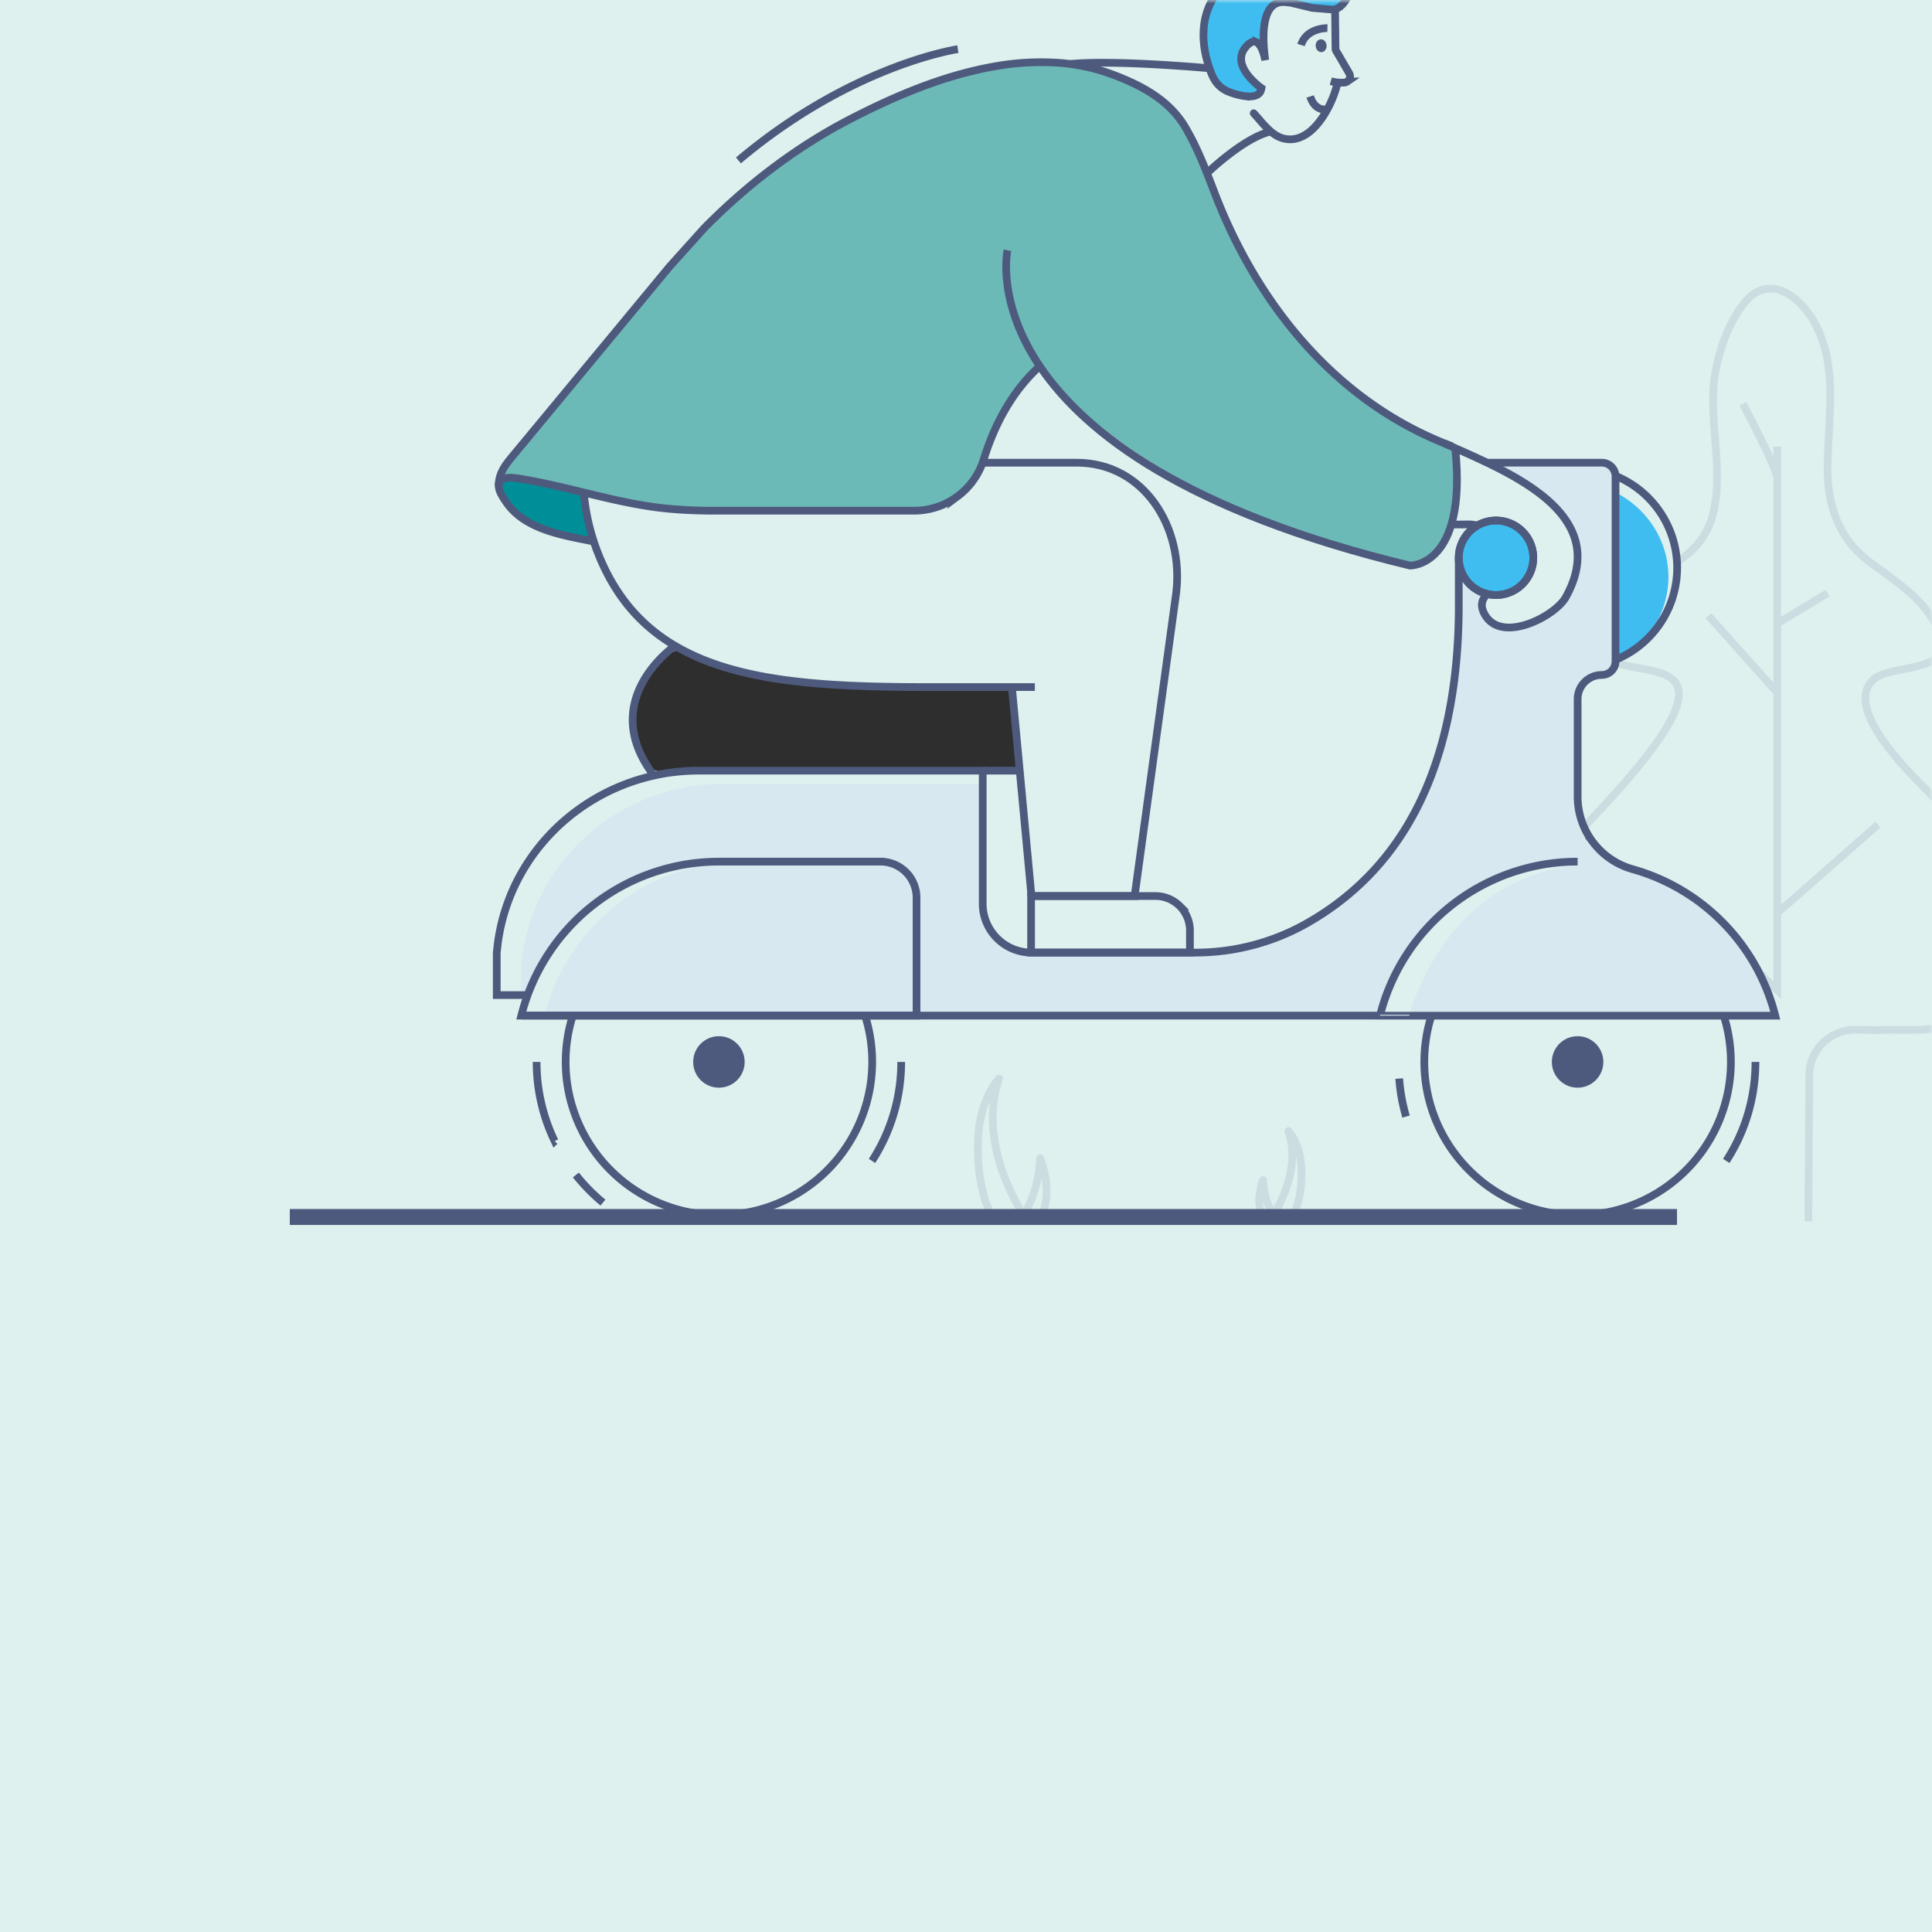 <svg xmlns="http://www.w3.org/2000/svg" xmlns:xlink="http://www.w3.org/1999/xlink" width="280" height="280" fill="none" xmlns:v="https://vecta.io/nano"><style><![CDATA[.B{stroke-width:1.117}.C{stroke-miterlimit:10}.D{stroke:#4e5a7d}.E{stroke:#ccdde2}.F{fill:#d7e8f0}.G{fill:#3fbdf1}.H{stroke-linejoin:round}]]></style><path d="M0 0H280V280H0V0Z" fill="#def1ee"/><mask id="A" maskUnits="userSpaceOnUse" x="0" y="0" width="280" height="280" mask-type="alpha"><path d="M0 0h280v280H60c-28.284 0-42.426 0-51.213-8.787S0 248.284 0 220V0z" fill="#def1ee"/></mask><g mask="url(#A)"><path d="M143.697 176.058s-1.986-3.035-1.986-9.873 3.081-9.871 3.081-9.871c-3.341 9.754 3.549 19.75 3.549 19.75.208-.373 2.194-3.194 2.402-8.206 0 0 1.878 4.302.306 8.206m36.362-.006s1.223-1.867 1.223-6.07-1.909-6.074-1.909-6.074c2.056 5.997-2.181 12.144-2.181 12.144-.129-.23-1.349-1.965-1.478-5.046 0 0-1.153 2.644-.19 5.046" class="B E H"/><path d="M245.516 131.954l12.057 11.559V64.739m-.001 67.601l14.6-12.829" class="B C E"/><path d="M257.574 100.386l-9.953-11.143m9.951 1.117l7.3-4.397m-7.298-16.656c0-1.337-4.974-10.773-4.974-10.773m-9.579 22.953c2.378-1.652 4.415-3.604 5.266-7.104 1.438-5.92-.373-12.287.052-18.311.306-4.06 1.967-9.179 4.589-12.308 3.366-4.029 7.649-1.105 9.867 2.695 3.785 6.443 2.087 14.355 2.066 21.435 0 5.474 1.658 10.194 6.091 13.539 3.978 3.008 8.616 5.718 10.268 10.736 1.796 5.473-7.104 4.045-9.638 6.251-4.564 3.977 4.782 13.195 7.389 15.83 6.523 6.611 19.122 18.577 10.25 29.463-5.55 6.823-11.015 5.333-17.054 5.578l-3.246-.043c-.876-.012-1.746.15-2.559.477s-1.552.812-2.176 1.427-1.119 1.348-1.457 2.156-.512 1.676-.512 2.552l-.141 21.14M234.15 88.882a14.12 14.12 0 0 0-1.53 3.283c-.701 2.142.095 3.182 1.53 3.806 5.287 2.325 19.22-1.309-3.1 22.31-.514.539-.991 1.059-1.453 1.579-.306.327-.578.648-.863.97" class="B C E"/><path d="M132.648 130.094v17.097H78.904a29.53 29.53 0 0 1 10.485-16.08c5.188-4.042 11.577-6.237 18.155-6.236h19.887c1.384 0 2.71.551 3.689 1.53s1.527 2.305 1.527 3.689z" class="F"/><path d="M145.817 99.575s.829-.196 1.104 2.754 2.448 9.484-1.104 9.347-46.288-.077-46.288-.077-6.59 1.897-7.389-3.317-.444-12.008 6.499-14.236c0 0 9.724 4.562 19.967 5.024s27.212.505 27.212.505z" fill="#2e2e2e"/><path d="M228.641 125.413s-2.285-1.579-7.713.483-15.64 4.617-20.89 21.172h-67.369v-17.102a5.22 5.22 0 0 0-1.53-3.691c-.98-.979-2.308-1.529-3.692-1.529h-23.418c-6.043-.002-11.942 1.849-16.899 5.306s-8.734 8.352-10.82 14.024h-.759v-4.109c.037-.431.089-.856.141-1.273 1.894-14.453 14.53-25.088 29.102-25.088h37.467v17.232c0 1.638.566 3.226 1.603 4.495s2.48 2.141 4.085 2.468a7.32 7.32 0 0 0 1.401.132H173a32.75 32.75 0 0 0 16.146-4.207c10.708-6.04 21.842-18.223 22.108-45.239v-8.567l.269-.177s1.258-5.571 7.098-4.314c.795.505 1.506 1.13 2.108 1.854 1.093 1.328 2.026 3.301 1.025 5.728 0 0-2.016 3.821-6.611 3.219-.087.288-.146.585-.178.884-.038.369-.038.741 0 1.111.162 1.303.982 2.754 3.855 2.717h.172c5.4-.162 9.518-4.846 9.6-9.329.068-3.733-1.869-7.955-7.275-11.476-.008.002-.017.002-.025 0a22.28 22.28 0 0 0-1.949-1.16 25.95 25.95 0 0 0-1.734-.872c-1.036-.204-2.024-.601-2.913-1.169h17.277c.529 0 1.037.21 1.411.584s.584.881.584 1.41v26.771c0 .262-.051.522-.151.764s-.247.463-.432.648-.405.333-.648.433-.502.152-.764.152a3.48 3.48 0 0 0-2.481 1.019 3.46 3.46 0 0 0-.758 1.138c-.175.426-.264.882-.261 1.343v14.074c-.008 2.321.724 4.584 2.088 6.462a10.94 10.94 0 0 0 5.5 3.983c.113.037.223.073.336.104a29.52 29.52 0 0 1 13.221 7.831 29.53 29.53 0 0 1 7.496 13.414h-52.836c.453-1.695 5.719-19.789 24.363-21.655z" class="F"/><path d="M109.22 97.819c-2.579-.509-5.106-1.255-7.548-2.227l7.548 2.227z" fill="#2e2e2e"/><path d="M85.798 78.479c-4.43-.893-10.121-1.719-12.801-5.838-.379-.575-.857-1.26-.961-1.952-.014-.081-.021-.163-.021-.245-.046-1.38 1.6-1.291 2.656-1.126 2.518.389 5.005.939 7.478 1.53l2.197.529a30.76 30.76 0 0 0 1.453 7.101z" fill="#008f99"/><path d="M210.153 76.58c-1.98 5.348-6.003 5.37-6.067 5.37-8.589-2.068-9.751-2.301-16.265-4.767-20.009-7.578-31.158-16.598-37.094-24.008-5.235 5.287-6.71 7.857-8.414 13.352a8.47 8.47 0 0 1-.367 1.001s0 .037-.021.052l-.349.737c-.003.01-.008.02-.015.027-1.074 2.056-4.299 4.813-6.352 5.786l-37.541-.275-15.518-3.007c-2.475-.587-4.96-1.138-7.478-1.53-.753-.119-1.811-.193-2.331.275a.99.99 0 0 0-.327.85c0-1.796.933-3.026 2.019-4.326l3.469-4.195 19.318-23.323c1.6-1.9 3.231-3.76 4.975-5.526 6.097-6.196 13.156-11.626 20.881-15.662 12.517-6.502 22.228-8.873 30.106-8.346h.098c.664.052 1.309.119 1.952.202l.269.037c6.04.857 10.969 3.485 15.298 7.218a13.04 13.04 0 0 1 1.377 1.921c1.771 3.001 2.986 6.211 4.228 9.448 5.96 15.604 16.828 29.424 32.499 36.014l.052 1.178v.379-.379c0-.275-.022-.658-.043-1.178v-.156l1.156.612 1.252.679c-.003.022-.003.045 0 .067.342 4.95.14 9.01-.768 11.473z" fill="#6cbab8"/><path d="M42 176.376H243.046" stroke-width="2.31" class="C D"/><path d="M142.424 67.058h13.624c9.748 0 15.604 9.387 14.401 18.969l-6.012 43.831h-14.952l-2.839-30.356m-.635-63.226s-6.639 30.036 58.334 45.691c0 0 8.307.236 6.569-16.892" class="B C D"/><path d="M149.98 99.575h-15.393c-22.585 0-39.7-1.554-47.159-17.626a31.51 31.51 0 0 1-2.824-10.574m125.809 4.638c4.014.031 2.117-.239 6.033.835 2.167.612 4.045 1.698 4.051 4.409 0 3.531-7.587 3.849-5.296 7.833 2.448 4.262 10.198.211 11.73-2.546 6.823-12.296-8.413-18.171-17.574-22.283" class="B C D"/><path d="M86.067 78.48c-4.43-.893-10.118-1.719-12.801-5.838-.379-.575-.857-1.26-.961-1.952-.251-1.631 1.53-1.53 2.637-1.371 7.426 1.132 14.551 3.739 22.029 4.415 2.084.187 4.186.278 6.278.278h29.28c2.256-.009 4.45-.741 6.26-2.088a10.55 10.55 0 0 0 3.794-5.398c1.444-4.66 3.91-9.65 8.108-13.462m29.145-42.769c-.306 0-16.947-1.753-24.752-1.022" class="B C D"/><use xlink:href="#C" class="G"/><use xlink:href="#C" class="B C D"/><use xlink:href="#C" class="B C D"/><path d="M175.05 9.239a19.45 19.45 0 0 0 1.695 3.366c.07.116.569-.104.982.486.847 1.206 2.448 1.343 2.867.848l-.04-.027-.453-.275 1.022.236.67.024.988-.964s-4.705-3.534-2.346-5.994l.018-.018a1.17 1.17 0 0 0 .138-.174c.116-.184-.025-.174.199-.208a1.56 1.56 0 0 1 .589-.359 1.57 1.57 0 0 1 .686-.073 1.22 1.22 0 0 1 .716.266c.031-1.79-.131-3.797.964-4.589.441-.918 1.169-1.53 2.332-1.484l.933.08 3.148.759c.664-.918 1.156-.132 2.083.174.318.106.658.134.989.08.448-.077.862-.291 1.184-.612.593-1.432.7-3.225.18-4.302 0 0-2.891-.107-4.895-.639s-2.723-4.146-8.469-.496a2.65 2.65 0 0 1-.985.373c-.612.083-1.582.119-2.273-.269a1.01 1.01 0 0 1-.147-.092.9.9 0 0 1-.205-.159c.171.168-.364 1.744-.64 2.527-.001.009-.001.018 0 .028l-.097.266v.021l-.04.098a7.28 7.28 0 0 1-1.053 1.677l-.208.278a6.81 6.81 0 0 0-.722 1.163c-1.187 2.469-.835 5.33.19 7.985z" class="G"/><path d="M180.579 13.951c1.04.107 2.016-.07 2.209-1.019l.034-.162s-4.489-3.093-2.381-5.831l.019-.018c.019-.018.061-.086.092-.122l.045-.052.199-.208c.511-.502.918-.587 1.276-.431a.82.82 0 0 1 .242.162c.563.48.884 1.612 1.058 2.448-.232-1.658-.556-5.002.38-6.933.44-.918 1.169-1.53 2.331-1.484l.933.08 3.149.759 2.083.174.988.08a2.21 2.21 0 0 0 1.185-.612c1.499-1.41 2.052-4.843 1.199-6.48 0 0-3.002.08-5.103-.346s-3.008-4.39-9.234.364c-1.004.612-2.172 1.117-3.304.578.013.183.013.367 0 .551a2.76 2.76 0 0 1-.267.9l-.725 1.377c-.002.009-.002.018 0 .028l-.768 1.309-.428.753a10.1 10.1 0 0 0-1.132 2.87 12.17 12.17 0 0 0-.187 3.558 14.03 14.03 0 0 0 .612 3.008c.566 1.836 1.117 3.298 3.032 4.066a10.03 10.03 0 0 0 2.463.636zm11.801-9.874s-3.032-.073-3.821 2.448" class="B C D"/><path d="M193.488 1.446l.064 5.605a.82.82 0 0 0 .178.468l1.817 3.118a.91.91 0 0 1 .11.42.89.89 0 0 1-.1.423c-.067.131-.165.243-.286.327a.9.9 0 0 1-.406.154 5.6 5.6 0 0 1-1.992-.199" class="B C D"/><path d="M191.548 7.554c.436-.038.754-.484.709-.996s-.435-.896-.871-.858-.753.484-.708.996.434.896.87.857z" fill="#4e5a7d"/><path d="M193.762 12.347c-.783 3.105-3.635 8.637-7.649 7.753-1.884-.416-3.172-2.356-4.418-3.687" stroke-linecap="round" class="B D H"/><path d="M234.149 71.366c4.55 2.331 7.649 6.936 7.649 12.238 0 5.467-3.283 10.188-8.056 12.446l.407-24.684z" class="G"/><path d="M167.452 129.859h-18.02v8.193h23.023v-3.188c0-1.327-.527-2.6-1.465-3.538a5.01 5.01 0 0 0-3.538-1.467zm16.73-110.799c-3.895.851-9.258 6.043-9.258 6.043m17.457-9.271s-1.763.468-2.5-1.854M97.834 93.594s-11.476 7.811-3.059 18.816" class="B C D"/><path d="M76.462 144.214h-4.47v-6.162l.144-1.273c1.888-14.453 14.527-25.088 29.102-25.088h41.185v19.275a7.1 7.1 0 0 0 2.075 5.015 7.09 7.09 0 0 0 2.3 1.537c.861.357 1.783.54 2.714.54h23.65c5.656.015 11.22-1.432 16.152-4.201 10.69-6.051 21.836-18.234 22.102-45.247v-7.774m-139.148-10.4a4.47 4.47 0 0 1 .073-.841c.223-1.355 1.034-2.383 1.937-3.476l3.479-4.195 19.315-23.323 4.975-5.526c6.101-6.196 13.156-11.626 20.882-15.662 6.657-3.454 13.731-6.471 21.157-7.78a37.66 37.66 0 0 1 8.689-.566h.098a28.44 28.44 0 0 1 8.481 1.774c3.411 1.294 6.697 2.946 9.05 5.682a13.08 13.08 0 0 1 1.377 1.921c1.771 3.001 2.986 6.211 4.228 9.448 5.96 15.604 16.827 29.424 32.498 36.014.276.125.551.239.833.349.104.046.211.083.306.119a11.02 11.02 0 0 0 .826.306" class="B C D"/><path d="M234.15 68.971c2.638 1.089 4.893 2.936 6.48 5.308a14.41 14.41 0 0 1 0 16.029c-1.587 2.372-3.842 4.219-6.48 5.308m-101.318 51.575H75.551a29.53 29.53 0 0 1 10.485-16.08c5.188-4.042 11.578-6.237 18.155-6.236h23.421a5.22 5.22 0 0 1 5.22 5.219v17.097z" class="B C D"/><path d="M75.551 147.191h124.444m15.522-80.136h16.62a2 2 0 0 1 1.998 1.998v26.771c0 .262-.052.522-.153.764a1.98 1.98 0 0 1-.433.648c-.185.185-.406.332-.648.432a2 2 0 0 1-.764.151 3.5 3.5 0 0 0-3.494 3.5v14.074c-.012 2.384.756 4.707 2.186 6.614a10.94 10.94 0 0 0 5.738 3.951 29.58 29.58 0 0 1 13.216 7.835c3.638 3.73 6.227 8.355 7.503 13.407h-57.29c1.606-6.381 5.296-12.042 10.486-16.087s11.581-6.24 18.161-6.238" class="B C D"/><path d="M125.371 147.191a22.21 22.21 0 0 1-3.259 19.825 22.2 22.2 0 0 1-7.874 6.684c-3.113 1.579-6.554 2.402-10.045 2.402a22.21 22.21 0 0 1-17.92-9.086 22.21 22.21 0 0 1-3.259-19.825m166.803 0a22.21 22.21 0 0 1 .742 10.304c-.566 3.446-1.936 6.709-3.999 9.526a22.21 22.21 0 0 1-7.875 6.687c-3.114 1.579-6.556 2.402-10.048 2.402a22.22 22.22 0 0 1-17.923-9.089 22.2 22.2 0 0 1-3.998-9.526 22.21 22.21 0 0 1 .742-10.304" class="B C D"/><path d="M228.637 157.636c2.061 0 3.733-1.671 3.733-3.732s-1.672-3.733-3.733-3.733-3.733 1.671-3.733 3.733 1.671 3.732 3.733 3.732zm-124.445 0c2.061 0 3.732-1.671 3.732-3.732s-1.671-3.733-3.732-3.733-3.733 1.671-3.733 3.733 1.671 3.732 3.733 3.732z" fill="#4e5a7d"/><path d="M142.424 111.688h5.293" class="B C D"/><path d="M204.279 147.065l-.03.126h-4.253c.017-.041.029-.083.037-.126h4.246z" class="F"/><path d="M87.386 174.289a26.7 26.7 0 0 1-3.925-4.005m47.147-16.384c.01 5.091-1.46 10.076-4.231 14.347m77.399-6.425a26.49 26.49 0 0 1-.991-5.508m51.628-2.414c.01 5.091-1.46 10.076-4.231 14.347m-169.796-2.87a26.3 26.3 0 0 1-2.613-11.477M138.824 7.125s-15.331 2.221-31.801 16.124" class="B C D"/></g><defs ><path id="C" d="M216.816 86.236a5.4 5.4 0 1 0 0-10.8 5.4 5.4 0 1 0 0 10.8z"/></defs></svg>